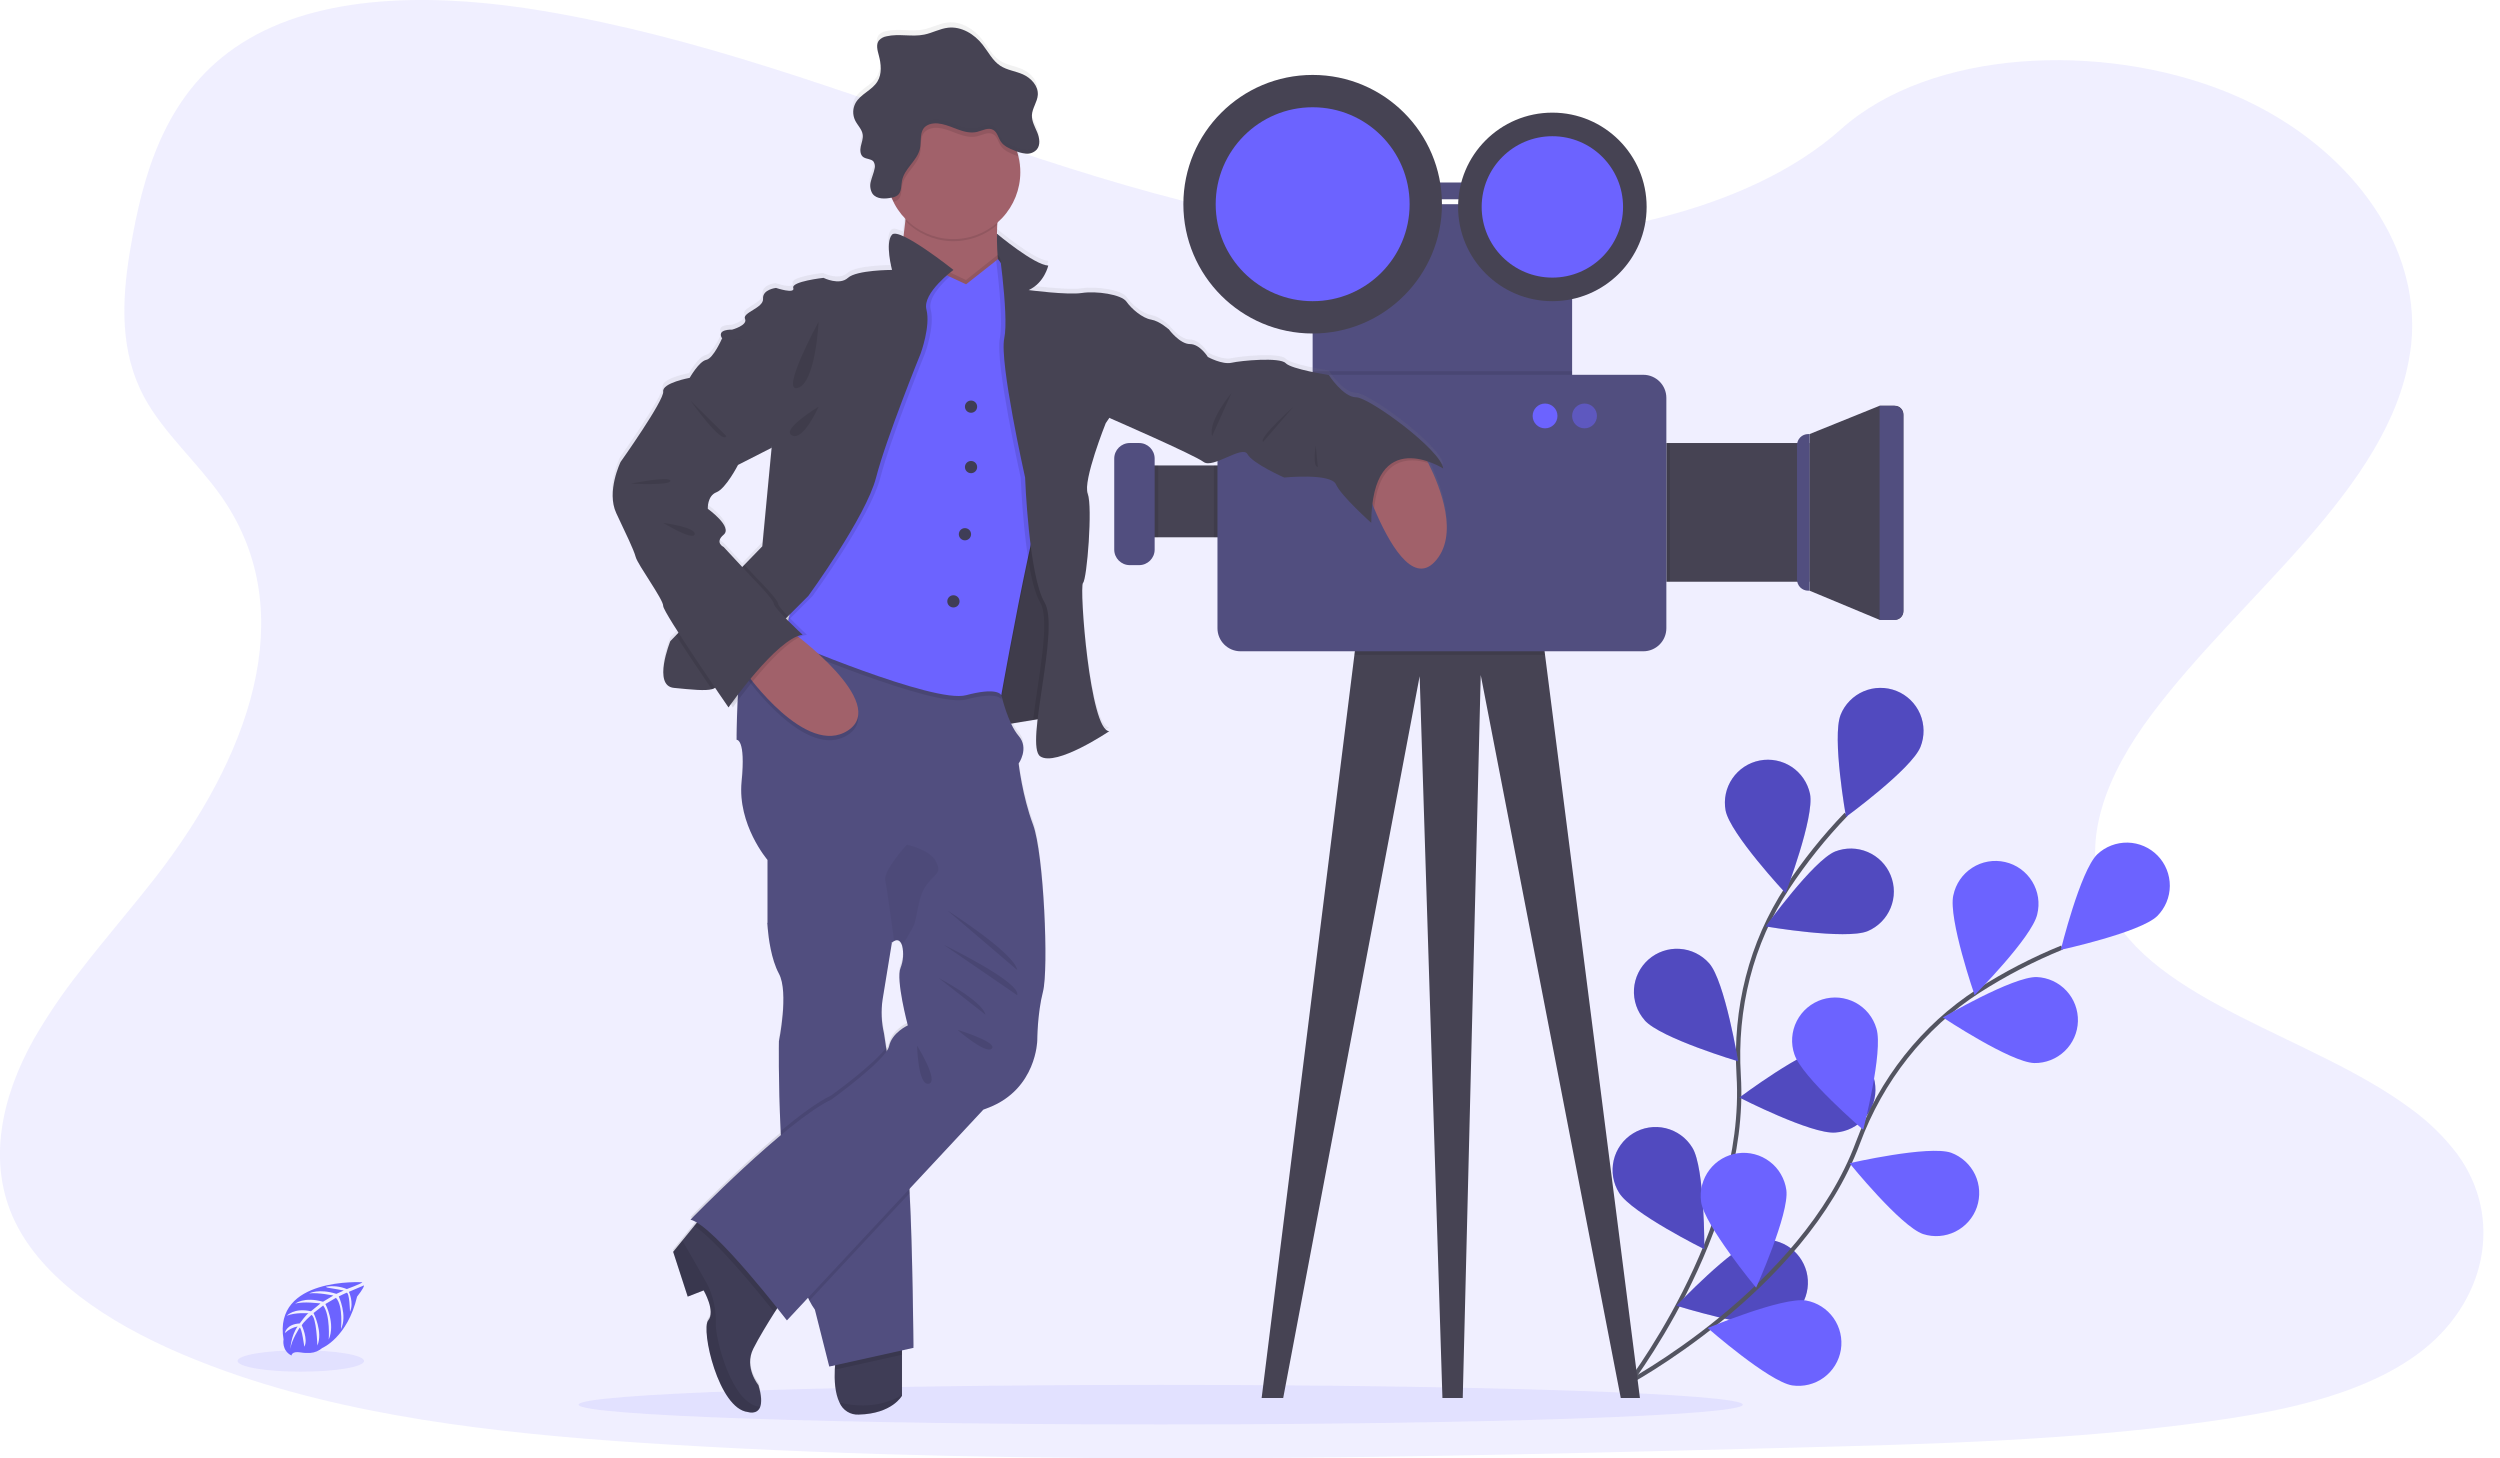 <svg width="72" height="42" viewBox="0 0 72 42" fill="none" xmlns="http://www.w3.org/2000/svg">
<g clip-path="url(#clip0_1275_9845)">
<path opacity="0.1" d="M69.607 39.012C69.54 39.061 69.471 39.108 69.401 39.155C69.145 39.327 68.876 39.482 68.599 39.618C67.14 40.345 65.344 40.7 63.593 40.941C59.667 41.484 55.658 41.589 51.666 41.692C40.881 41.972 30.068 42.251 19.311 41.606C15.061 41.351 10.716 40.922 6.863 39.617C6.312 39.43 5.77 39.224 5.239 38.999C4.166 38.542 3.136 37.986 2.278 37.325C1.47 36.703 0.82 35.988 0.429 35.176C-0.385 33.484 0.046 31.584 0.975 29.925C1.364 29.253 1.8 28.608 2.281 27.998C2.997 27.064 3.787 26.16 4.51 25.227C7.078 21.906 8.755 17.711 6.383 14.309C5.7 13.332 4.717 12.474 4.161 11.454C3.452 10.148 3.507 8.699 3.733 7.289C3.762 7.111 3.795 6.934 3.826 6.758C4.213 4.671 4.934 2.421 7.167 1.118C9.486 -0.236 12.778 -0.168 15.657 0.317C20.133 1.07 24.262 2.644 28.432 4.065C32.602 5.486 36.969 6.784 41.555 6.925C45.604 7.049 50.327 6.125 53.014 3.726C55.625 1.395 60.53 1.218 64.068 2.626C66.493 3.592 68.305 5.332 69.069 7.289C69.223 7.68 69.335 8.088 69.401 8.503C69.463 8.882 69.484 9.266 69.464 9.649C69.453 9.836 69.433 10.025 69.401 10.209C68.811 14.071 64.558 17.118 61.973 20.568C60.709 22.254 59.817 24.278 60.686 26.095C62.011 28.864 66.618 29.848 69.401 31.91C69.921 32.281 70.382 32.728 70.769 33.237C72.115 35.072 71.617 37.549 69.607 39.012Z" fill="#6C63FF"/>
<path opacity="0.1" d="M33.428 41.024C42.687 41.024 50.192 40.769 50.192 40.454C50.192 40.14 42.687 39.885 33.428 39.885C24.17 39.885 16.665 40.14 16.665 40.454C16.665 40.769 24.17 41.024 33.428 41.024Z" fill="#6C63FF"/>
<path d="M46.747 40.076C46.747 40.076 50.353 35.508 50.074 30.968C49.957 29.061 50.426 27.164 51.475 25.568C51.974 24.812 52.541 24.103 53.169 23.451" stroke="#535461" stroke-width="0.124" stroke-miterlimit="10"/>
<path d="M53.01 20.588C52.755 21.224 53.165 23.526 53.165 23.526C53.165 23.526 55.054 22.147 55.309 21.512C55.37 21.361 55.4 21.199 55.398 21.037C55.396 20.874 55.363 20.713 55.299 20.563C55.235 20.414 55.142 20.278 55.026 20.164C54.909 20.05 54.772 19.96 54.621 19.9C54.47 19.839 54.308 19.809 54.145 19.811C53.983 19.812 53.822 19.846 53.672 19.91C53.522 19.974 53.387 20.067 53.273 20.183C53.159 20.299 53.069 20.437 53.009 20.588H53.01Z" fill="#6C63FF"/>
<path d="M49.697 23.342C49.828 24.013 51.424 25.723 51.424 25.723C51.424 25.723 52.26 23.539 52.129 22.867C52.062 22.548 51.873 22.268 51.602 22.087C51.33 21.907 50.998 21.84 50.678 21.903C50.358 21.965 50.076 22.151 49.892 22.421C49.708 22.69 49.638 23.021 49.697 23.342Z" fill="#6C63FF"/>
<path d="M47.366 29.384C47.818 29.898 50.058 30.566 50.058 30.566C50.058 30.566 49.677 28.258 49.225 27.744C49.118 27.622 48.987 27.523 48.841 27.451C48.695 27.379 48.536 27.337 48.374 27.327C48.212 27.316 48.049 27.338 47.895 27.391C47.741 27.443 47.599 27.526 47.477 27.633C47.355 27.741 47.255 27.871 47.184 28.017C47.112 28.163 47.07 28.322 47.059 28.484C47.049 28.647 47.071 28.809 47.123 28.963C47.176 29.117 47.258 29.259 47.366 29.381V29.384Z" fill="#6C63FF"/>
<path d="M46.631 34.354C46.99 34.937 49.085 35.977 49.085 35.977C49.085 35.977 49.1 33.637 48.741 33.055C48.656 32.915 48.545 32.793 48.413 32.697C48.281 32.6 48.131 32.531 47.972 32.492C47.813 32.454 47.648 32.447 47.487 32.473C47.325 32.498 47.171 32.556 47.032 32.642C46.892 32.727 46.771 32.84 46.676 32.972C46.58 33.105 46.512 33.255 46.475 33.414C46.438 33.574 46.432 33.739 46.459 33.9C46.486 34.061 46.544 34.215 46.631 34.354Z" fill="#6C63FF"/>
<path d="M53.791 26.816C53.158 27.076 50.852 26.681 50.852 26.681C50.852 26.681 52.22 24.783 52.852 24.523C53.155 24.405 53.492 24.41 53.791 24.538C54.09 24.666 54.327 24.906 54.45 25.207C54.574 25.508 54.574 25.846 54.45 26.147C54.327 26.448 54.09 26.688 53.791 26.816Z" fill="#6C63FF"/>
<path d="M52.859 32.617C52.175 32.675 50.095 31.609 50.095 31.609C50.095 31.609 51.967 30.206 52.648 30.148C52.812 30.131 52.977 30.147 53.134 30.195C53.292 30.243 53.438 30.322 53.565 30.427C53.691 30.531 53.796 30.66 53.872 30.806C53.948 30.952 53.995 31.111 54.008 31.275C54.023 31.439 54.004 31.604 53.953 31.761C53.903 31.917 53.822 32.062 53.715 32.187C53.608 32.312 53.477 32.414 53.33 32.488C53.183 32.562 53.023 32.606 52.859 32.617Z" fill="#6C63FF"/>
<path d="M51.175 38.131C50.513 38.303 48.281 37.604 48.281 37.604C48.281 37.604 49.889 35.906 50.551 35.733C50.865 35.66 51.196 35.714 51.472 35.881C51.748 36.048 51.947 36.317 52.029 36.629C52.109 36.942 52.065 37.273 51.906 37.554C51.746 37.834 51.483 38.041 51.173 38.131H51.175Z" fill="#6C63FF"/>
<path opacity="0.25" d="M53.01 20.588C52.755 21.224 53.165 23.526 53.165 23.526C53.165 23.526 55.054 22.147 55.309 21.512C55.37 21.361 55.4 21.199 55.398 21.037C55.396 20.874 55.363 20.713 55.299 20.563C55.235 20.414 55.142 20.278 55.026 20.164C54.909 20.05 54.772 19.96 54.621 19.9C54.47 19.839 54.308 19.809 54.145 19.811C53.983 19.812 53.822 19.846 53.672 19.91C53.522 19.974 53.387 20.067 53.273 20.183C53.159 20.299 53.069 20.437 53.009 20.588H53.01Z" fill="black"/>
<path opacity="0.25" d="M49.697 23.342C49.828 24.013 51.424 25.723 51.424 25.723C51.424 25.723 52.26 23.539 52.129 22.867C52.062 22.548 51.873 22.268 51.602 22.087C51.33 21.907 50.998 21.84 50.678 21.903C50.358 21.965 50.076 22.151 49.892 22.421C49.708 22.69 49.638 23.021 49.697 23.342Z" fill="black"/>
<path opacity="0.25" d="M47.366 29.384C47.818 29.898 50.058 30.566 50.058 30.566C50.058 30.566 49.677 28.258 49.225 27.744C49.118 27.622 48.987 27.523 48.841 27.451C48.695 27.379 48.536 27.337 48.374 27.327C48.212 27.316 48.049 27.338 47.895 27.391C47.741 27.443 47.599 27.526 47.477 27.633C47.355 27.741 47.255 27.871 47.184 28.017C47.112 28.163 47.07 28.322 47.059 28.484C47.049 28.647 47.071 28.809 47.123 28.963C47.176 29.117 47.258 29.259 47.366 29.381V29.384Z" fill="black"/>
<path opacity="0.25" d="M46.631 34.354C46.99 34.937 49.085 35.977 49.085 35.977C49.085 35.977 49.1 33.637 48.741 33.055C48.656 32.915 48.545 32.793 48.413 32.697C48.281 32.6 48.131 32.531 47.972 32.492C47.813 32.454 47.648 32.447 47.487 32.473C47.325 32.498 47.171 32.556 47.032 32.642C46.892 32.727 46.771 32.84 46.676 32.972C46.58 33.105 46.512 33.255 46.475 33.414C46.438 33.574 46.432 33.739 46.459 33.9C46.486 34.061 46.544 34.215 46.631 34.354Z" fill="black"/>
<path opacity="0.25" d="M53.791 26.816C53.158 27.076 50.852 26.681 50.852 26.681C50.852 26.681 52.22 24.783 52.852 24.523C53.155 24.405 53.492 24.41 53.791 24.538C54.09 24.666 54.327 24.906 54.45 25.207C54.574 25.508 54.574 25.846 54.45 26.147C54.327 26.448 54.09 26.688 53.791 26.816Z" fill="black"/>
<path opacity="0.25" d="M52.859 32.617C52.175 32.675 50.095 31.609 50.095 31.609C50.095 31.609 51.967 30.206 52.648 30.148C52.812 30.131 52.977 30.147 53.134 30.195C53.292 30.243 53.438 30.322 53.565 30.427C53.691 30.531 53.796 30.66 53.872 30.806C53.948 30.952 53.995 31.111 54.008 31.275C54.023 31.439 54.004 31.604 53.953 31.761C53.903 31.917 53.822 32.062 53.715 32.187C53.608 32.312 53.477 32.414 53.33 32.488C53.183 32.562 53.023 32.606 52.859 32.617Z" fill="black"/>
<path opacity="0.25" d="M51.175 38.131C50.513 38.303 48.281 37.604 48.281 37.604C48.281 37.604 49.889 35.906 50.551 35.733C50.865 35.66 51.196 35.714 51.472 35.881C51.748 36.048 51.947 36.317 52.029 36.629C52.109 36.942 52.065 37.273 51.906 37.554C51.746 37.834 51.483 38.041 51.173 38.131H51.175Z" fill="black"/>
<path d="M46.778 39.885C46.778 39.885 51.926 37.171 53.51 32.907C54.175 31.116 55.375 29.572 56.979 28.538C57.741 28.049 58.547 27.631 59.386 27.289" stroke="#535461" stroke-width="0.124" stroke-miterlimit="10"/>
<path d="M60.4 24.606C59.91 25.083 59.351 27.355 59.351 27.355C59.351 27.355 61.637 26.858 62.128 26.383C62.358 26.152 62.489 25.841 62.491 25.515C62.493 25.189 62.367 24.876 62.14 24.642C61.913 24.409 61.603 24.274 61.277 24.267C60.952 24.261 60.636 24.382 60.4 24.606Z" fill="#6C63FF"/>
<path d="M56.256 25.782C56.103 26.449 56.869 28.659 56.869 28.659C56.869 28.659 58.519 27.001 58.672 26.334C58.712 26.174 58.72 26.008 58.695 25.845C58.67 25.682 58.612 25.526 58.526 25.385C58.44 25.245 58.326 25.123 58.193 25.027C58.059 24.931 57.907 24.862 57.746 24.826C57.586 24.789 57.419 24.785 57.257 24.813C57.094 24.841 56.939 24.902 56.801 24.991C56.662 25.08 56.542 25.196 56.449 25.331C56.356 25.467 56.29 25.62 56.257 25.782H56.256Z" fill="#6C63FF"/>
<path d="M51.678 30.362C51.883 31.015 53.66 32.538 53.66 32.538C53.66 32.538 54.246 30.274 54.041 29.621C53.995 29.462 53.918 29.315 53.814 29.186C53.71 29.058 53.581 28.952 53.436 28.874C53.29 28.797 53.13 28.749 52.966 28.733C52.802 28.718 52.636 28.736 52.478 28.785C52.321 28.835 52.175 28.916 52.049 29.023C51.923 29.13 51.82 29.261 51.746 29.408C51.671 29.555 51.627 29.716 51.615 29.881C51.604 30.045 51.625 30.211 51.679 30.367L51.678 30.362Z" fill="#6C63FF"/>
<path d="M48.99 34.607C49.082 35.285 50.576 37.085 50.576 37.085C50.576 37.085 51.537 34.952 51.447 34.274C51.425 34.113 51.371 33.958 51.289 33.817C51.208 33.676 51.099 33.553 50.969 33.455C50.84 33.356 50.692 33.284 50.535 33.243C50.377 33.201 50.213 33.191 50.052 33.213C49.891 33.235 49.736 33.288 49.595 33.37C49.454 33.452 49.331 33.561 49.233 33.69C49.134 33.82 49.062 33.968 49.021 34.125C48.979 34.282 48.969 34.446 48.991 34.607H48.99Z" fill="#6C63FF"/>
<path d="M58.588 30.616C57.904 30.597 55.955 29.302 55.955 29.302C55.955 29.302 57.974 28.121 58.658 28.139C58.983 28.153 59.29 28.294 59.512 28.533C59.734 28.771 59.853 29.087 59.844 29.413C59.835 29.738 59.698 30.047 59.463 30.272C59.227 30.497 58.913 30.621 58.588 30.616Z" fill="#6C63FF"/>
<path d="M55.385 35.541C54.738 35.318 53.267 33.5 53.267 33.5C53.267 33.5 55.546 32.976 56.193 33.199C56.496 33.312 56.744 33.539 56.883 33.831C57.021 34.124 57.039 34.459 56.934 34.766C56.828 35.072 56.607 35.324 56.317 35.469C56.028 35.614 55.693 35.64 55.385 35.541Z" fill="#6C63FF"/>
<path d="M51.615 39.9C50.94 39.79 49.182 38.247 49.182 38.247C49.182 38.247 51.34 37.344 52.016 37.455C52.335 37.513 52.619 37.695 52.806 37.96C52.993 38.226 53.069 38.554 53.017 38.874C52.964 39.195 52.788 39.482 52.526 39.674C52.264 39.866 51.937 39.947 51.615 39.9Z" fill="#6C63FF"/>
<path d="M47.23 40.263H46.678L42.645 19.441L42.127 40.263H41.542L40.886 19.475L36.956 40.263H36.335L39.007 18.861L39.094 18.165L44.334 17.579L44.497 18.861L47.23 40.263Z" fill="#464353"/>
<path d="M36.098 13.405H32.763V15.474H36.098V13.405Z" fill="#464353"/>
<path d="M52.116 12.501L54.133 11.686H54.575C54.639 11.686 54.701 11.712 54.746 11.757C54.792 11.803 54.818 11.865 54.818 11.929V17.609C54.818 17.674 54.792 17.735 54.746 17.781C54.701 17.826 54.639 17.852 54.575 17.852H54.133L52.116 17.012V12.501Z" fill="#464353"/>
<path d="M52.116 12.759H47.992V16.754H52.116V12.759Z" fill="#464353"/>
<path d="M43.488 5.256H40.834V5.739H43.488V5.256Z" fill="#514E7F"/>
<path d="M45.277 5.881H37.804V11.337H45.277V5.881Z" fill="#514E7F"/>
<path opacity="0.1" d="M45.277 10.691H37.804V11.338H45.277V10.691Z" fill="black"/>
<path opacity="0.1" d="M48.095 12.759H47.928V16.754H48.095V12.759Z" fill="black"/>
<path opacity="0.1" d="M36.098 13.405H34.96V15.474H36.098V13.405Z" fill="black"/>
<path opacity="0.1" d="M44.497 18.861H39.007L39.094 18.165L44.334 17.579L44.497 18.861Z" fill="black"/>
<path d="M47.326 10.794H35.729C35.361 10.794 35.063 11.092 35.063 11.459V18.092C35.063 18.46 35.361 18.757 35.729 18.757H47.326C47.693 18.757 47.991 18.46 47.991 18.092V11.459C47.991 11.092 47.693 10.794 47.326 10.794Z" fill="#514E7F"/>
<path d="M52.076 12.501H52.115V17.012H52.076C51.991 17.012 51.909 16.978 51.848 16.918C51.788 16.857 51.754 16.775 51.754 16.689V12.823C51.754 12.738 51.788 12.655 51.848 12.595C51.909 12.534 51.991 12.501 52.076 12.501Z" fill="#514E7F"/>
<path d="M54.132 11.688H54.551C54.621 11.688 54.689 11.716 54.739 11.766C54.789 11.816 54.817 11.884 54.817 11.955V17.589C54.817 17.659 54.789 17.727 54.739 17.777C54.689 17.827 54.621 17.855 54.551 17.855H54.132V11.688Z" fill="#514E7F"/>
<path opacity="0.1" d="M33.358 13.405H32.763V15.474H33.358V13.405Z" fill="black"/>
<path d="M32.806 12.759H32.538C32.291 12.759 32.09 12.96 32.09 13.207V15.828C32.09 16.075 32.291 16.276 32.538 16.276H32.806C33.053 16.276 33.254 16.075 33.254 15.828V13.207C33.254 12.96 33.053 12.759 32.806 12.759Z" fill="#514E7F"/>
<path d="M37.805 9.605C39.861 9.605 41.528 7.937 41.528 5.881C41.528 3.825 39.861 2.158 37.805 2.158C35.748 2.158 34.081 3.825 34.081 5.881C34.081 7.937 35.748 9.605 37.805 9.605Z" fill="#464353"/>
<path d="M37.804 8.674C39.347 8.674 40.597 7.424 40.597 5.882C40.597 4.339 39.347 3.089 37.804 3.089C36.262 3.089 35.012 4.339 35.012 5.882C35.012 7.424 36.262 8.674 37.804 8.674Z" fill="#6C63FF"/>
<path d="M44.708 8.674C46.207 8.674 47.423 7.459 47.423 5.959C47.423 4.46 46.207 3.244 44.708 3.244C43.209 3.244 41.993 4.46 41.993 5.959C41.993 7.459 43.209 8.674 44.708 8.674Z" fill="#464353"/>
<path d="M44.708 7.995C45.833 7.995 46.744 7.083 46.744 5.959C46.744 4.834 45.833 3.923 44.708 3.923C43.584 3.923 42.672 4.834 42.672 5.959C42.672 7.083 43.584 7.995 44.708 7.995Z" fill="#6C63FF"/>
<path d="M44.497 12.336C44.695 12.336 44.855 12.177 44.855 11.979C44.855 11.782 44.695 11.622 44.497 11.622C44.3 11.622 44.14 11.782 44.14 11.979C44.14 12.177 44.3 12.336 44.497 12.336Z" fill="#6C63FF"/>
<path opacity="0.5" d="M45.634 12.336C45.832 12.336 45.992 12.177 45.992 11.979C45.992 11.782 45.832 11.622 45.634 11.622C45.437 11.622 45.277 11.782 45.277 11.979C45.277 12.177 45.437 12.336 45.634 12.336Z" fill="#6C63FF"/>
<path d="M41.135 13.213L41.11 13.162C41.267 13.215 41.419 13.284 41.561 13.37C41.499 12.83 39.427 11.313 39.054 11.313C38.681 11.313 38.266 10.669 38.266 10.669C38.266 10.669 37.188 10.503 37.023 10.327C36.856 10.151 35.737 10.253 35.468 10.316C35.199 10.378 34.784 10.15 34.784 10.15C34.784 10.15 34.556 9.777 34.267 9.777C33.977 9.777 33.667 9.361 33.667 9.361C33.667 9.361 33.396 9.113 33.147 9.07C32.899 9.028 32.588 8.759 32.442 8.551C32.297 8.343 31.572 8.24 31.158 8.303C30.744 8.365 29.624 8.218 29.624 8.218C30.08 8.01 30.19 7.512 30.19 7.512C29.782 7.491 28.71 6.59 28.71 6.59C28.71 6.59 28.754 6.881 28.805 7.287L28.736 7.198L28.727 7.206C28.705 6.916 28.702 6.625 28.718 6.335C28.718 6.313 28.721 6.291 28.723 6.268C28.988 6.035 29.185 5.734 29.292 5.398C29.399 5.062 29.412 4.703 29.329 4.36C29.318 4.312 29.305 4.266 29.29 4.221C29.37 4.254 29.453 4.275 29.539 4.283H29.583C29.635 4.284 29.686 4.273 29.733 4.252C29.78 4.231 29.822 4.201 29.856 4.163C29.868 4.148 29.878 4.132 29.887 4.115C29.889 4.112 29.89 4.109 29.892 4.105C29.9 4.09 29.906 4.074 29.911 4.058C29.913 4.052 29.914 4.047 29.915 4.041C29.918 4.028 29.921 4.015 29.923 4.002C29.923 3.992 29.923 3.98 29.923 3.969C29.923 3.958 29.923 3.953 29.923 3.945C29.92 3.849 29.899 3.755 29.86 3.668C29.795 3.507 29.701 3.349 29.708 3.175C29.708 3.161 29.711 3.147 29.713 3.134C29.73 2.997 29.802 2.871 29.845 2.74V2.735C29.851 2.715 29.856 2.696 29.86 2.677C29.863 2.671 29.864 2.665 29.865 2.659C29.87 2.637 29.873 2.613 29.875 2.59C29.875 2.59 29.875 2.587 29.875 2.585C29.891 2.325 29.681 2.099 29.444 1.993C29.231 1.899 28.988 1.873 28.794 1.745C28.572 1.599 28.45 1.346 28.286 1.136C28.047 0.831 27.673 0.604 27.291 0.647C27.055 0.674 26.841 0.798 26.607 0.846C26.251 0.92 25.874 0.812 25.52 0.895C25.434 0.909 25.355 0.953 25.298 1.019C25.275 1.053 25.259 1.091 25.254 1.132C25.249 1.169 25.249 1.207 25.254 1.245V1.248C25.258 1.284 25.264 1.319 25.273 1.354L25.279 1.376C25.279 1.384 25.282 1.39 25.284 1.398C25.285 1.405 25.291 1.427 25.295 1.441C25.302 1.466 25.308 1.49 25.314 1.515V1.523C25.32 1.549 25.325 1.574 25.329 1.601C25.34 1.654 25.346 1.709 25.349 1.763C25.364 1.917 25.331 2.072 25.254 2.206C25.099 2.455 24.769 2.565 24.625 2.824C24.591 2.887 24.57 2.955 24.563 3.026C24.56 3.05 24.559 3.073 24.56 3.097V3.106C24.56 3.127 24.56 3.147 24.565 3.168C24.565 3.173 24.565 3.178 24.565 3.183C24.569 3.202 24.573 3.22 24.578 3.238C24.578 3.244 24.581 3.25 24.583 3.255C24.59 3.277 24.598 3.298 24.608 3.318C24.674 3.456 24.8 3.571 24.826 3.721C24.826 3.725 24.826 3.73 24.829 3.735C24.843 3.848 24.797 3.959 24.772 4.07C24.769 4.083 24.767 4.097 24.765 4.111C24.765 4.115 24.765 4.12 24.765 4.124C24.765 4.128 24.765 4.143 24.765 4.153C24.765 4.163 24.765 4.163 24.765 4.169C24.765 4.174 24.765 4.186 24.765 4.194C24.765 4.199 24.765 4.205 24.765 4.211C24.765 4.219 24.765 4.227 24.765 4.235C24.765 4.242 24.765 4.246 24.765 4.251C24.765 4.257 24.769 4.267 24.771 4.274L24.776 4.29C24.779 4.297 24.782 4.305 24.785 4.312L24.792 4.325C24.797 4.333 24.802 4.34 24.807 4.347C24.809 4.351 24.812 4.354 24.815 4.357C24.823 4.367 24.833 4.376 24.843 4.384C24.929 4.446 25.063 4.43 25.133 4.508C25.141 4.518 25.148 4.528 25.153 4.539L25.157 4.547C25.162 4.558 25.166 4.569 25.168 4.581C25.178 4.628 25.178 4.676 25.168 4.723C25.144 4.847 25.091 4.96 25.063 5.082C25.057 5.107 25.053 5.132 25.05 5.158C25.05 5.17 25.05 5.181 25.047 5.192V5.2C25.047 5.21 25.047 5.221 25.047 5.232C25.047 5.242 25.047 5.237 25.047 5.241C25.047 5.256 25.047 5.272 25.051 5.288C25.055 5.303 25.051 5.303 25.055 5.31L25.058 5.328C25.058 5.336 25.063 5.344 25.065 5.352L25.071 5.367C25.074 5.376 25.078 5.385 25.082 5.394C25.084 5.398 25.086 5.402 25.088 5.405C25.095 5.418 25.102 5.43 25.111 5.441C25.186 5.543 25.31 5.578 25.44 5.578C25.514 5.578 25.588 5.569 25.66 5.553C25.676 5.591 25.693 5.629 25.711 5.666C25.801 5.847 25.919 6.013 26.061 6.158C26.061 6.178 26.058 6.196 26.055 6.216C26.041 6.358 26.023 6.51 26.003 6.664C25.842 6.59 25.718 6.561 25.669 6.615C25.461 6.843 25.669 7.633 25.669 7.633C25.669 7.633 24.652 7.633 24.404 7.861C24.155 8.089 23.699 7.861 23.699 7.861C23.699 7.861 22.767 7.966 22.829 8.153C22.891 8.34 22.332 8.153 22.332 8.153C22.332 8.153 21.937 8.194 21.959 8.464C21.98 8.733 21.357 8.858 21.44 9.045C21.523 9.232 21.067 9.356 21.067 9.356C21.067 9.356 20.611 9.335 20.777 9.604C20.777 9.604 20.529 10.186 20.322 10.226C20.115 10.266 19.845 10.745 19.845 10.745C19.845 10.745 19.047 10.891 19.083 11.14C19.119 11.389 17.855 13.173 17.855 13.173C17.855 13.173 17.441 14.028 17.731 14.651C18.021 15.275 18.228 15.69 18.291 15.918C18.353 16.147 19.106 17.151 19.1 17.338C19.1 17.397 19.287 17.711 19.541 18.11L19.466 18.188L19.303 18.356C19.303 18.356 18.784 19.644 19.406 19.706C19.931 19.759 20.309 19.797 20.5 19.744C20.531 19.737 20.561 19.724 20.587 19.706L20.595 19.701C20.821 20.035 20.981 20.268 20.981 20.268C20.981 20.268 21.004 20.235 21.043 20.178L21.106 20.267C21.106 20.267 21.155 20.196 21.24 20.081C21.212 20.646 21.209 21.203 21.209 21.203C21.209 21.203 21.479 21.161 21.354 22.408C21.23 23.654 22.1 24.672 22.1 24.672V26.522C22.1 26.522 22.1 26.568 22.109 26.646C22.132 26.911 22.208 27.538 22.432 27.951C22.722 28.491 22.432 29.904 22.432 29.904C22.432 29.904 22.412 31.057 22.482 32.494C22.482 32.533 22.486 32.574 22.488 32.614C21.231 33.664 19.883 35.057 19.883 35.057C19.949 35.075 20.012 35.104 20.069 35.141L19.994 35.237L19.651 35.66L19.387 35.986L19.806 37.279L20.264 37.1C20.264 37.1 20.513 37.531 20.461 37.823C20.453 37.876 20.431 37.926 20.399 37.968C20.383 37.989 20.372 38.014 20.366 38.039C20.246 38.508 20.747 40.526 21.541 40.614C21.541 40.614 21.81 40.703 21.896 40.46C21.938 40.343 21.937 40.149 21.844 39.834C21.844 39.834 21.424 39.328 21.696 38.783C21.855 38.464 22.118 38.037 22.309 37.735L22.387 37.611C22.558 37.827 22.663 37.965 22.663 37.965L23.273 37.309C23.287 37.337 23.3 37.364 23.313 37.39C23.359 37.482 23.412 37.569 23.471 37.653L23.885 39.295L24.052 39.257C24.049 39.297 24.046 39.339 24.044 39.382C24.03 39.676 24.044 40.059 24.18 40.332C24.282 40.541 24.454 40.686 24.735 40.679C25.699 40.656 25.979 40.134 25.979 40.134V38.828L26.31 38.754C26.31 38.754 26.286 35.886 26.201 34.286C26.201 34.251 26.197 34.217 26.195 34.183C26.195 34.178 26.195 34.173 26.195 34.169L28.323 31.88L28.486 31.815C29.854 31.275 29.875 29.883 29.875 29.883C29.875 29.883 29.875 29.114 30.041 28.47C30.206 27.826 30.062 24.481 29.751 23.65C29.44 22.819 29.336 21.883 29.336 21.883C29.336 21.883 29.647 21.448 29.336 21.085C29.249 20.977 29.175 20.857 29.119 20.73L29.523 20.663L29.757 20.625L29.881 20.604C29.819 21.153 29.808 21.575 29.956 21.676C30.412 21.987 31.945 20.949 31.945 20.949C31.386 20.949 31.075 16.773 31.188 16.669C31.302 16.565 31.472 14.472 31.323 14.099C31.175 13.726 31.845 12.061 31.845 12.061L31.948 11.908C31.948 11.908 34.394 12.975 34.663 13.18C34.932 13.384 35.782 12.682 35.927 12.954C36.072 13.226 36.984 13.63 36.984 13.63C36.984 13.63 38.331 13.494 38.476 13.827C38.621 14.16 39.492 14.939 39.492 14.939C39.492 14.756 39.503 14.573 39.525 14.392C39.543 14.435 39.56 14.479 39.579 14.523C39.992 15.499 40.679 16.736 41.315 16.071C42.037 15.315 41.488 13.917 41.135 13.213ZM22.702 17.627V17.639L22.697 17.634L22.702 17.627ZM22.22 12.835L21.956 15.614L21.438 16.151L21.376 16.217L20.841 15.634C20.841 15.634 20.571 15.51 20.841 15.281C21.111 15.052 20.385 14.535 20.385 14.535C20.385 14.535 20.364 14.162 20.634 14.058C20.904 13.953 21.255 13.268 21.255 13.268L22.23 12.771L22.22 12.835ZM25.686 27.062C25.705 27.044 25.726 27.029 25.748 27.017C25.865 26.951 25.939 27.023 25.978 27.149C26.029 27.362 26.013 27.585 25.934 27.789C25.789 28.121 26.141 29.451 26.141 29.451C26.141 29.451 25.685 29.658 25.602 30.053C25.59 30.102 25.569 30.148 25.54 30.189C25.535 30.154 25.53 30.121 25.525 30.088C25.484 29.84 25.462 29.679 25.462 29.679C25.388 29.359 25.374 29.028 25.421 28.703C25.487 28.303 25.62 27.491 25.669 27.184C25.682 27.109 25.689 27.064 25.689 27.059L25.686 27.062Z" fill="url(#paint0_linear_1275_9845)"/>
<path d="M28.576 6.82L28.71 6.73L29.089 7.529L28.943 7.7H28.503C28.503 7.7 28.519 7.265 28.529 7.25C28.54 7.234 28.576 6.82 28.576 6.82Z" fill="#464353"/>
<path d="M25.977 38.487V40.197C25.977 40.197 25.697 40.717 24.733 40.74C24.616 40.747 24.5 40.718 24.401 40.656C24.301 40.594 24.223 40.502 24.178 40.394C24.044 40.122 24.028 39.74 24.042 39.446C24.049 39.299 24.064 39.152 24.088 39.007L25.977 38.487Z" fill="#3F3D56"/>
<path opacity="0.1" d="M25.977 38.487V39.016L24.042 39.446C24.049 39.299 24.064 39.152 24.089 39.007L25.977 38.487Z" fill="black"/>
<path d="M26.308 38.818L23.883 39.357L23.469 37.719C23.41 37.636 23.357 37.549 23.311 37.458C23.285 37.405 23.258 37.35 23.234 37.292C22.782 36.259 22.581 34.397 22.496 32.812C22.491 32.732 22.487 32.652 22.483 32.574C22.413 31.14 22.433 29.99 22.433 29.99C22.433 29.99 22.723 28.581 22.433 28.042C22.209 27.627 22.133 27.003 22.11 26.737C22.104 26.658 22.101 26.612 22.101 26.612L22.146 26.495L22.329 26.011H24.34L25.508 27L25.686 27.151L25.666 27.275C25.616 27.582 25.483 28.394 25.418 28.791C25.371 29.115 25.385 29.445 25.459 29.765C25.459 29.765 25.483 29.922 25.521 30.173C25.531 30.235 25.541 30.301 25.553 30.372C25.702 31.291 25.98 32.969 26.099 33.37C26.132 33.48 26.161 33.757 26.183 34.13C26.188 34.205 26.192 34.282 26.197 34.364C26.284 35.957 26.308 38.818 26.308 38.818Z" fill="#514E7F"/>
<path opacity="0.1" d="M25.977 40.179V40.197C25.977 40.197 25.697 40.717 24.733 40.741C24.616 40.748 24.5 40.718 24.4 40.656C24.301 40.594 24.223 40.502 24.178 40.394C24.61 40.501 25.311 40.569 25.977 40.179Z" fill="black"/>
<path d="M41.312 16.188C40.673 16.852 39.989 15.618 39.576 14.644C39.344 14.095 39.198 13.629 39.198 13.629L40.899 12.909C40.899 12.909 41.004 13.075 41.135 13.338C41.487 14.04 42.036 15.434 41.312 16.188Z" fill="#A1616A"/>
<path d="M28.72 6.476C28.692 7.092 28.738 7.708 28.857 8.313C28.857 8.313 25.396 8.686 25.707 8.147C25.89 7.832 26.008 6.998 26.074 6.361C26.121 5.909 26.143 5.557 26.143 5.557C26.143 5.557 29.458 4.231 28.961 5.35C28.812 5.684 28.743 6.079 28.72 6.476Z" fill="#A1616A"/>
<path d="M29.012 15.38L28.547 20.934L30.681 20.582L30.308 16.002L30.433 14.779L29.012 15.38Z" fill="#464353"/>
<path opacity="0.1" d="M30.681 20.59L29.754 20.743L28.546 20.942L28.631 19.929L29.012 15.388L29.496 15.183L29.839 15.038L30.432 14.787L30.308 16.01L30.681 20.59Z" fill="black"/>
<path d="M21.695 38.843C21.423 39.387 21.843 39.892 21.843 39.892C21.936 40.207 21.936 40.4 21.895 40.514C21.808 40.755 21.539 40.666 21.539 40.666C20.692 40.573 20.179 38.289 20.397 38.027C20.615 37.766 20.265 37.164 20.265 37.164L19.806 37.343L19.387 36.053L19.652 35.727L19.994 35.306L20.226 35.02L22.542 37.436C22.542 37.436 22.443 37.585 22.307 37.798C22.117 38.097 21.854 38.526 21.695 38.843Z" fill="#3F3D56"/>
<path opacity="0.1" d="M26.198 34.361L23.311 37.458C22.805 36.469 22.588 34.486 22.496 32.812C23.033 32.364 23.552 31.979 23.945 31.793C23.945 31.793 25.275 30.831 25.555 30.37C25.704 31.288 25.982 32.967 26.101 33.367C26.14 33.499 26.172 33.869 26.198 34.361Z" fill="black"/>
<path opacity="0.1" d="M25.509 27L22.146 26.494L22.329 26.011H24.34L25.509 27Z" fill="black"/>
<path opacity="0.1" d="M26.188 34.127L23.236 37.292C22.782 36.259 22.582 34.397 22.496 32.812C22.491 32.732 22.487 32.652 22.483 32.574C23.026 32.121 23.552 31.732 23.946 31.544C23.946 31.544 25.186 30.647 25.523 30.17C25.533 30.233 25.543 30.299 25.555 30.37C25.704 31.289 25.982 32.967 26.101 33.368C26.134 33.477 26.161 33.753 26.188 34.127Z" fill="black"/>
<path opacity="0.1" d="M22.542 37.437C22.542 37.437 22.443 37.586 22.307 37.799C21.812 37.174 20.64 35.736 19.994 35.306L20.226 35.02L22.542 37.437Z" fill="black"/>
<path d="M30.038 28.559C29.873 29.202 29.873 29.968 29.873 29.968C29.873 29.968 29.852 31.357 28.484 31.896L28.32 31.958L22.663 38.028C22.663 38.028 20.57 35.292 19.886 35.126C19.886 35.126 22.642 32.287 23.947 31.665C23.947 31.665 25.523 30.526 25.605 30.132C25.688 29.738 26.145 29.531 26.145 29.531C26.145 29.531 25.792 28.205 25.937 27.873C26.016 27.67 26.032 27.447 25.981 27.235C25.942 27.111 25.868 27.037 25.752 27.102C25.729 27.115 25.708 27.13 25.689 27.148L22.105 26.609V24.767C22.105 24.767 21.234 23.751 21.359 22.508C21.483 21.265 21.213 21.306 21.213 21.306C21.213 21.306 21.226 19.206 21.403 19.031C21.581 18.855 23.283 18.052 23.283 18.052L28.619 19L28.84 20.021C28.84 20.021 29.026 20.833 29.337 21.194C29.648 21.554 29.337 21.989 29.337 21.989C29.337 21.989 29.441 22.922 29.752 23.751C30.062 24.581 30.204 27.917 30.038 28.559Z" fill="#514E7F"/>
<path opacity="0.1" d="M28.961 5.35C28.812 5.684 28.743 6.081 28.72 6.476C28.347 6.799 27.866 6.966 27.374 6.945C26.881 6.923 26.416 6.714 26.074 6.361C26.122 5.909 26.143 5.557 26.143 5.557C26.143 5.557 29.458 4.231 28.961 5.35Z" fill="black"/>
<path d="M29.385 4.96C29.385 5.452 29.197 5.924 28.859 6.282C28.522 6.639 28.061 6.854 27.57 6.883C27.08 6.912 26.597 6.752 26.22 6.437C25.843 6.121 25.602 5.673 25.544 5.185C25.486 4.697 25.617 4.206 25.91 3.811C26.202 3.416 26.635 3.148 27.119 3.062C27.602 2.975 28.101 3.077 28.512 3.346C28.923 3.615 29.217 4.03 29.331 4.508C29.367 4.656 29.385 4.808 29.385 4.96Z" fill="#A1616A"/>
<path opacity="0.1" d="M27.821 8.313C27.821 8.313 26.436 7.67 26.35 7.587C26.263 7.504 23.39 14.882 23.39 14.882L22.581 18.55C22.581 18.55 26.892 20.394 27.824 20.146C28.757 19.897 28.84 20.146 28.84 20.146C28.84 20.146 29.793 14.799 30.104 14.323C30.415 13.847 29.814 8.997 29.814 8.997L28.736 7.587L27.821 8.313Z" fill="black"/>
<path opacity="0.1" d="M27.821 8.064C27.821 8.064 26.436 7.422 26.35 7.339C26.263 7.255 23.39 14.634 23.39 14.634L22.581 18.302C22.581 18.302 26.892 20.146 27.824 19.897C28.757 19.648 28.84 19.897 28.84 19.897C28.84 19.897 29.793 14.55 30.104 14.074C30.415 13.598 29.814 8.748 29.814 8.748L28.736 7.338L27.821 8.064Z" fill="black"/>
<path d="M30.101 14.198C30.038 14.297 29.944 14.604 29.839 15.03C29.766 15.326 29.686 15.678 29.605 16.057C29.238 17.769 28.837 20.022 28.837 20.022C28.837 20.022 28.811 19.946 28.631 19.92C28.486 19.899 28.238 19.911 27.823 20.022C26.891 20.271 22.58 18.426 22.58 18.426L22.704 17.867L23.388 14.758C23.388 14.758 26.269 7.38 26.352 7.464C26.402 7.514 26.94 7.774 27.351 7.968C27.612 8.092 27.823 8.188 27.823 8.188L28.694 7.501L28.741 7.463L29.814 8.872C29.814 8.872 30.411 13.722 30.101 14.198Z" fill="#6C63FF"/>
<path opacity="0.1" d="M26.805 8.914C26.93 9.393 26.64 10.178 26.64 10.178C26.64 10.178 25.645 12.624 25.355 13.754C25.064 14.885 23.404 17.163 23.404 17.163C23.404 17.163 23.16 17.407 22.819 17.747C22.781 17.785 22.741 17.824 22.701 17.865L23.385 14.757C23.385 14.757 26.266 7.379 26.349 7.462C26.399 7.512 26.938 7.773 27.348 7.966C27.091 8.2 26.723 8.598 26.805 8.914Z" fill="black"/>
<path d="M26.681 8.914C26.805 9.392 26.516 10.178 26.516 10.178C26.516 10.178 25.521 12.624 25.231 13.754C24.94 14.884 23.28 17.162 23.28 17.162C23.28 17.162 23.036 17.406 22.695 17.747C22.654 17.787 22.612 17.828 22.57 17.871C21.904 18.534 20.967 19.464 20.674 19.736C20.631 19.776 20.602 19.802 20.59 19.811C20.563 19.829 20.534 19.842 20.503 19.849C20.311 19.901 19.934 19.863 19.408 19.811C18.787 19.749 19.305 18.465 19.305 18.465L19.469 18.296L19.618 18.142L21.311 16.399L21.436 16.268L21.954 15.734L22.217 12.961L22.224 12.895C22.224 12.895 22.146 12.719 22.028 12.45C21.711 11.723 21.09 10.321 20.862 9.868C20.836 9.815 20.815 9.776 20.8 9.751C20.8 9.748 20.797 9.745 20.795 9.743C20.629 9.473 21.084 9.494 21.084 9.494C21.084 9.494 21.541 9.37 21.457 9.183C21.374 8.997 21.997 8.872 21.976 8.603C21.956 8.334 22.349 8.292 22.349 8.292C22.349 8.292 22.909 8.479 22.846 8.292C22.784 8.106 23.717 8.002 23.717 8.002C23.717 8.002 24.172 8.23 24.421 8.002C24.67 7.774 25.69 7.774 25.69 7.774C25.69 7.774 25.482 6.987 25.69 6.758C25.898 6.53 27.46 7.774 27.46 7.774C27.46 7.774 26.557 8.436 26.681 8.914Z" fill="#464353"/>
<path opacity="0.1" d="M21.5 19.524C21.5 19.524 23.221 21.949 24.422 21.162C25.624 20.375 22.806 18.322 22.806 18.322L21.5 19.524Z" fill="black"/>
<path d="M21.5 19.399C21.5 19.399 23.221 21.824 24.422 21.037C25.624 20.25 22.806 18.198 22.806 18.198L21.5 19.399Z" fill="#A1616A"/>
<path opacity="0.1" d="M29.754 20.735C29.885 19.59 30.266 17.87 29.956 17.349C29.802 17.09 29.688 16.597 29.605 16.057C29.56 15.767 29.525 15.463 29.496 15.175C29.42 14.409 29.396 13.754 29.396 13.754C29.396 13.754 28.65 10.427 28.795 9.743C28.886 9.315 28.781 8.243 28.69 7.501L28.738 7.463L29.811 8.872C29.811 8.872 30.411 13.722 30.101 14.198C30.038 14.297 29.944 14.604 29.839 15.03L30.433 14.781L30.308 16.004L30.681 20.584L29.754 20.735Z" fill="black"/>
<path d="M28.71 6.73C28.71 6.73 29.782 7.629 30.19 7.649C30.19 7.649 30.08 8.147 29.624 8.354C29.624 8.354 30.743 8.502 31.158 8.438C31.573 8.374 32.297 8.479 32.442 8.687C32.587 8.895 32.902 9.163 33.15 9.204C33.399 9.245 33.67 9.494 33.67 9.494L31.845 12.188C31.845 12.188 31.181 13.846 31.326 14.219C31.471 14.592 31.305 16.685 31.191 16.788C31.078 16.892 31.389 21.058 31.948 21.058C31.948 21.058 30.415 22.094 29.959 21.783C29.502 21.472 30.539 18.115 30.083 17.348C29.627 16.581 29.523 13.753 29.523 13.753C29.523 13.753 28.777 10.427 28.923 9.743C29.068 9.059 28.71 6.73 28.71 6.73Z" fill="#464353"/>
<path opacity="0.1" d="M41.135 13.337C40.581 13.165 39.732 13.159 39.576 14.643C39.344 14.095 39.198 13.628 39.198 13.628L40.899 12.908C40.899 12.908 41.004 13.074 41.135 13.337Z" fill="black"/>
<path d="M32.653 9.37L33.669 9.494C33.669 9.494 33.98 9.909 34.27 9.909C34.559 9.909 34.787 10.282 34.787 10.282C34.787 10.282 35.202 10.509 35.471 10.447C35.74 10.385 36.859 10.282 37.026 10.458C37.191 10.634 38.269 10.8 38.269 10.8C38.269 10.8 38.684 11.442 39.057 11.442C39.43 11.442 41.502 12.955 41.564 13.493C41.564 13.493 39.512 12.188 39.492 15.058C39.492 15.058 38.621 14.281 38.476 13.95C38.331 13.618 36.984 13.753 36.984 13.753C36.984 13.753 36.072 13.349 35.927 13.079C35.782 12.81 34.932 13.508 34.663 13.304C34.394 13.099 31.948 12.035 31.948 12.035L31.191 10.613L32.653 9.37Z" fill="#464353"/>
<path d="M27.966 11.888C28.064 11.888 28.142 11.809 28.142 11.712C28.142 11.614 28.064 11.536 27.966 11.536C27.869 11.536 27.79 11.614 27.79 11.712C27.79 11.809 27.869 11.888 27.966 11.888Z" fill="#3F3D56"/>
<path d="M27.79 15.562C27.888 15.562 27.967 15.483 27.967 15.386C27.967 15.288 27.888 15.21 27.79 15.21C27.693 15.21 27.614 15.288 27.614 15.386C27.614 15.483 27.693 15.562 27.79 15.562Z" fill="#3F3D56"/>
<path d="M27.966 13.628C28.064 13.628 28.142 13.549 28.142 13.452C28.142 13.355 28.064 13.276 27.966 13.276C27.869 13.276 27.79 13.355 27.79 13.452C27.79 13.549 27.869 13.628 27.966 13.628Z" fill="#3F3D56"/>
<path d="M27.458 17.495C27.556 17.495 27.635 17.417 27.635 17.319C27.635 17.222 27.556 17.143 27.458 17.143C27.361 17.143 27.282 17.222 27.282 17.319C27.282 17.417 27.361 17.495 27.458 17.495Z" fill="#3F3D56"/>
<path opacity="0.1" d="M21.898 40.517C21.811 40.758 21.542 40.67 21.542 40.67C20.695 40.576 20.183 38.292 20.4 38.031C20.618 37.769 20.265 37.164 20.265 37.164L19.806 37.343L19.387 36.053L19.652 35.727C19.915 36.184 20.293 36.841 20.381 37.009C20.55 37.357 20.63 37.742 20.615 38.128C20.6 38.532 21.069 40.465 21.898 40.517Z" fill="black"/>
<path opacity="0.1" d="M29.331 4.506C29.289 4.491 29.247 4.475 29.207 4.458C29.065 4.4 28.915 4.333 28.828 4.209C28.749 4.093 28.724 3.931 28.601 3.865C28.459 3.789 28.29 3.891 28.136 3.927C27.954 3.97 27.763 3.919 27.585 3.854C27.321 3.756 26.951 3.576 26.679 3.762C26.468 3.906 26.55 4.212 26.496 4.43C26.412 4.769 26.052 4.99 25.984 5.333C25.953 5.484 25.973 5.668 25.851 5.762C25.815 5.788 25.775 5.805 25.732 5.814C25.611 5.571 25.544 5.306 25.534 5.035C25.523 4.764 25.57 4.494 25.671 4.242C25.773 3.991 25.925 3.763 26.12 3.575C26.315 3.387 26.548 3.241 26.803 3.149C27.058 3.057 27.329 3.019 27.6 3.039C27.87 3.058 28.133 3.135 28.372 3.263C28.611 3.392 28.82 3.569 28.985 3.783C29.151 3.998 29.27 4.245 29.333 4.509L29.331 4.506Z" fill="black"/>
<path d="M27.584 3.727C27.76 3.792 27.952 3.843 28.135 3.8C28.291 3.763 28.457 3.661 28.599 3.738C28.723 3.804 28.748 3.967 28.827 4.082C28.913 4.207 29.063 4.276 29.206 4.331C29.312 4.381 29.427 4.412 29.544 4.425C29.602 4.431 29.661 4.423 29.716 4.402C29.771 4.382 29.82 4.348 29.86 4.305C29.971 4.172 29.938 3.972 29.872 3.812C29.806 3.652 29.713 3.493 29.719 3.32C29.727 3.115 29.876 2.936 29.889 2.732C29.905 2.473 29.695 2.246 29.458 2.141C29.245 2.047 29.002 2.021 28.807 1.893C28.585 1.747 28.464 1.495 28.299 1.286C28.061 0.982 27.687 0.755 27.305 0.798C27.069 0.825 26.855 0.948 26.621 0.996C26.265 1.07 25.888 0.962 25.534 1.045C25.448 1.059 25.37 1.101 25.312 1.166C25.225 1.283 25.27 1.447 25.308 1.587C25.377 1.84 25.407 2.127 25.269 2.349C25.114 2.601 24.784 2.708 24.64 2.966C24.599 3.042 24.576 3.127 24.573 3.213C24.571 3.3 24.589 3.385 24.626 3.464C24.694 3.607 24.827 3.723 24.847 3.88C24.861 3.993 24.815 4.103 24.791 4.214C24.766 4.325 24.773 4.463 24.864 4.525C24.956 4.587 25.084 4.571 25.154 4.649C25.175 4.68 25.189 4.715 25.195 4.752C25.201 4.789 25.198 4.827 25.187 4.863C25.162 4.987 25.11 5.1 25.081 5.222C25.064 5.282 25.058 5.344 25.067 5.406C25.075 5.468 25.096 5.528 25.129 5.58C25.25 5.743 25.494 5.733 25.689 5.69C25.745 5.681 25.799 5.66 25.846 5.628C25.971 5.534 25.949 5.349 25.979 5.198C26.047 4.856 26.407 4.634 26.491 4.296C26.545 4.078 26.463 3.771 26.674 3.627C26.949 3.45 27.32 3.63 27.584 3.727Z" fill="#464353"/>
<path opacity="0.1" d="M27.282 26.218C27.282 26.218 29.234 27.461 29.296 27.938L27.282 26.218Z" fill="black"/>
<path opacity="0.1" d="M27.182 27.213C27.182 27.213 29.42 28.29 29.296 28.663L27.182 27.213Z" fill="black"/>
<path opacity="0.1" d="M27.033 28.166C27.033 28.166 28.298 28.829 28.381 29.223L27.033 28.166Z" fill="black"/>
<path opacity="0.1" d="M27.573 29.658C27.573 29.658 28.401 30.383 28.567 30.197C28.733 30.01 27.573 29.658 27.573 29.658Z" fill="black"/>
<path opacity="0.1" d="M26.412 30.114C26.412 30.114 27.058 31.15 26.747 31.212C26.436 31.274 26.412 30.114 26.412 30.114Z" fill="black"/>
<path opacity="0.1" d="M23.576 11.712C23.576 11.712 22.478 12.375 22.809 12.541C23.14 12.707 23.576 11.712 23.576 11.712Z" fill="black"/>
<path opacity="0.1" d="M23.576 9.266C23.576 9.266 22.457 11.318 22.975 11.173C23.493 11.028 23.576 9.266 23.576 9.266Z" fill="black"/>
<path opacity="0.1" d="M35.468 11.317C35.468 11.317 34.784 12.122 34.909 12.561L35.468 11.317Z" fill="black"/>
<path opacity="0.1" d="M37.254 11.712C37.254 11.712 36.227 12.623 36.378 12.727L37.254 11.712Z" fill="black"/>
<path opacity="0.1" d="M37.893 12.832C37.893 12.832 37.789 13.432 37.955 13.454L37.893 12.832Z" fill="black"/>
<path opacity="0.05" d="M26.692 25.476C26.427 25.818 26.427 26.424 26.308 26.673C26.243 26.81 26.097 27.046 25.979 27.238C25.941 27.113 25.866 27.039 25.75 27.105C25.673 26.535 25.538 25.55 25.495 25.352C25.433 25.072 26.116 24.326 26.116 24.326C26.116 24.326 26.785 24.466 26.956 24.808C27.127 25.15 26.956 25.135 26.692 25.476Z" fill="black"/>
<path opacity="0.1" d="M23.241 18.281C22.495 18.384 21.107 20.374 21.107 20.374C21.107 20.374 20.925 20.109 20.672 19.739C20.353 19.27 19.926 18.63 19.615 18.145L21.436 16.266L21.768 16.623C21.768 16.623 22.411 17.265 22.411 17.39C22.411 17.438 22.535 17.585 22.693 17.746C22.935 17.997 23.241 18.281 23.241 18.281Z" fill="black"/>
<path opacity="0.1" d="M20.862 9.868C20.836 9.815 20.815 9.776 20.8 9.751L21.603 9.805L22.029 12.448C21.711 11.723 21.089 10.321 20.862 9.868Z" fill="black"/>
<path opacity="0.1" d="M22.569 17.873C21.902 18.536 20.966 19.466 20.673 19.738C20.63 19.778 20.601 19.805 20.588 19.813C20.562 19.831 20.532 19.844 20.501 19.851C20.208 19.421 19.791 18.801 19.467 18.297L19.616 18.143L21.311 16.399L21.521 16.625C21.521 16.625 22.164 17.267 22.164 17.392C22.164 17.451 22.364 17.668 22.569 17.873Z" fill="black"/>
<path d="M21.729 9.805L20.796 9.743C20.796 9.743 20.547 10.323 20.34 10.364C20.133 10.406 19.863 10.882 19.863 10.882C19.863 10.882 19.065 11.028 19.1 11.276C19.135 11.525 17.873 13.304 17.873 13.304C17.873 13.304 17.458 14.157 17.748 14.778C18.039 15.4 18.246 15.815 18.308 16.042C18.37 16.27 19.106 17.265 19.1 17.452C19.094 17.638 20.981 20.374 20.981 20.374C20.981 20.374 22.369 18.384 23.116 18.281C23.116 18.281 22.287 17.514 22.287 17.39C22.287 17.265 21.649 16.623 21.649 16.623L20.841 15.753C20.841 15.753 20.571 15.628 20.841 15.4C21.11 15.172 20.385 14.654 20.385 14.654C20.385 14.654 20.364 14.281 20.634 14.177C20.904 14.073 21.255 13.39 21.255 13.39L22.23 12.893L21.729 9.805Z" fill="#464353"/>
<path opacity="0.1" d="M18.167 13.929C18.167 13.929 19.286 13.701 19.307 13.846C19.328 13.991 18.167 13.929 18.167 13.929Z" fill="black"/>
<path opacity="0.1" d="M19.1 15.059C19.1 15.059 20.049 15.183 20.007 15.386C19.965 15.588 19.1 15.059 19.1 15.059Z" fill="black"/>
<path opacity="0.1" d="M19.884 11.535C19.884 11.535 20.796 12.826 20.92 12.559L19.884 11.535Z" fill="black"/>
<g opacity="0.1">
<path opacity="0.1" d="M25.365 1.914C25.371 1.764 25.352 1.613 25.309 1.468C25.291 1.407 25.278 1.344 25.268 1.281C25.26 1.387 25.274 1.493 25.309 1.593C25.339 1.698 25.358 1.806 25.365 1.914Z" fill="black"/>
<path opacity="0.1" d="M29.724 3.282C29.749 3.095 29.877 2.925 29.889 2.734C29.891 2.702 29.889 2.67 29.885 2.639C29.861 2.832 29.727 3.003 29.719 3.199C29.718 3.227 29.72 3.254 29.724 3.282Z" fill="black"/>
<path opacity="0.1" d="M29.86 4.183C29.82 4.226 29.771 4.259 29.716 4.28C29.661 4.301 29.602 4.308 29.543 4.303C29.426 4.29 29.312 4.258 29.206 4.208C29.063 4.15 28.913 4.084 28.826 3.96C28.748 3.844 28.722 3.682 28.599 3.615C28.457 3.539 28.288 3.642 28.135 3.677C27.952 3.721 27.762 3.67 27.584 3.605C27.32 3.507 26.949 3.327 26.677 3.513C26.466 3.657 26.548 3.963 26.494 4.181C26.41 4.52 26.05 4.741 25.982 5.084C25.952 5.235 25.972 5.419 25.849 5.513C25.802 5.545 25.748 5.567 25.691 5.575C25.494 5.619 25.25 5.629 25.132 5.466C25.098 5.419 25.076 5.365 25.07 5.307C25.053 5.406 25.076 5.507 25.132 5.59C25.252 5.753 25.496 5.743 25.691 5.7C25.748 5.691 25.802 5.67 25.849 5.638C25.974 5.544 25.952 5.359 25.982 5.208C26.05 4.866 26.41 4.644 26.494 4.306C26.548 4.088 26.466 3.781 26.677 3.637C26.949 3.45 27.32 3.631 27.584 3.729C27.76 3.794 27.952 3.845 28.135 3.802C28.291 3.765 28.457 3.662 28.599 3.739C28.723 3.806 28.748 3.968 28.826 4.084C28.913 4.208 29.063 4.278 29.206 4.333C29.312 4.382 29.426 4.414 29.543 4.427C29.602 4.433 29.661 4.425 29.716 4.404C29.771 4.383 29.82 4.35 29.86 4.307C29.891 4.267 29.912 4.22 29.924 4.171C29.935 4.122 29.937 4.071 29.928 4.022C29.921 4.081 29.898 4.137 29.86 4.183Z" fill="black"/>
<path opacity="0.1" d="M24.847 3.758C24.826 3.601 24.694 3.484 24.626 3.341C24.6 3.288 24.584 3.23 24.577 3.17C24.565 3.271 24.582 3.374 24.626 3.466C24.692 3.604 24.818 3.719 24.844 3.869C24.85 3.832 24.851 3.795 24.847 3.758Z" fill="black"/>
<path opacity="0.1" d="M25.193 4.73C25.202 4.696 25.204 4.661 25.198 4.627C25.191 4.593 25.178 4.561 25.158 4.532C25.087 4.452 24.954 4.47 24.868 4.408C24.845 4.39 24.826 4.368 24.812 4.342C24.798 4.317 24.789 4.289 24.786 4.26C24.772 4.361 24.786 4.473 24.868 4.532C24.949 4.592 25.087 4.579 25.158 4.657C25.175 4.678 25.188 4.703 25.193 4.73Z" fill="black"/>
</g>
<path d="M10.435 36.929C10.435 36.929 7.863 36.773 8.166 38.576C8.166 38.576 8.104 38.894 8.395 39.039C8.395 39.039 8.399 38.905 8.659 38.95C8.751 38.966 8.844 38.97 8.938 38.964C9.064 38.955 9.184 38.906 9.28 38.823C9.28 38.823 10.003 38.524 10.284 37.343C10.284 37.343 10.491 37.085 10.483 37.019L10.048 37.205C10.048 37.205 10.197 37.516 10.08 37.779C10.08 37.779 10.066 37.219 9.982 37.23C9.965 37.233 9.756 37.338 9.756 37.338C9.756 37.338 10.012 37.884 9.819 38.28C9.819 38.28 9.892 37.608 9.676 37.377L9.371 37.556C9.371 37.556 9.669 38.119 9.467 38.579C9.467 38.579 9.519 37.874 9.307 37.599L9.03 37.815C9.03 37.815 9.31 38.37 9.139 38.752C9.139 38.752 9.117 37.931 8.97 37.869C8.97 37.869 8.728 38.083 8.691 38.17C8.691 38.17 8.882 38.574 8.764 38.786C8.764 38.786 8.691 38.239 8.631 38.237C8.631 38.237 8.389 38.599 8.364 38.847C8.364 38.847 8.375 38.478 8.572 38.202C8.433 38.228 8.305 38.295 8.203 38.393C8.203 38.393 8.24 38.137 8.632 38.115C8.632 38.115 8.831 37.84 8.885 37.823C8.885 37.823 8.495 37.791 8.259 37.895C8.259 37.895 8.467 37.654 8.956 37.764L9.229 37.54C9.229 37.54 8.717 37.471 8.499 37.548C8.499 37.548 8.748 37.334 9.303 37.49L9.6 37.312C9.6 37.312 9.165 37.218 8.903 37.25C8.903 37.25 9.178 37.102 9.687 37.263L9.901 37.167C9.901 37.167 9.581 37.105 9.487 37.094C9.393 37.084 9.388 37.058 9.388 37.058C9.591 37.024 9.799 37.048 9.989 37.125C9.989 37.125 10.443 36.957 10.435 36.929Z" fill="#6C63FF"/>
<path opacity="0.1" d="M8.663 39.504C9.669 39.504 10.484 39.366 10.484 39.196C10.484 39.026 9.669 38.889 8.663 38.889C7.658 38.889 6.843 39.026 6.843 39.196C6.843 39.366 7.658 39.504 8.663 39.504Z" fill="#6C63FF"/>
</g>
<defs>
<linearGradient id="paint0_linear_1275_9845" x1="29.657" y1="40.686" x2="29.657" y2="0.64" gradientUnits="userSpaceOnUse">
<stop stop-color="#808080" stop-opacity="0.25"/>
<stop offset="0.54" stop-color="#808080" stop-opacity="0.12"/>
<stop offset="1" stop-color="#808080" stop-opacity="0.1"/>
</linearGradient>
<clipPath id="clip0_1275_9845">
<rect width="71.524" height="42" fill="white"/>
</clipPath>
</defs>
</svg>
